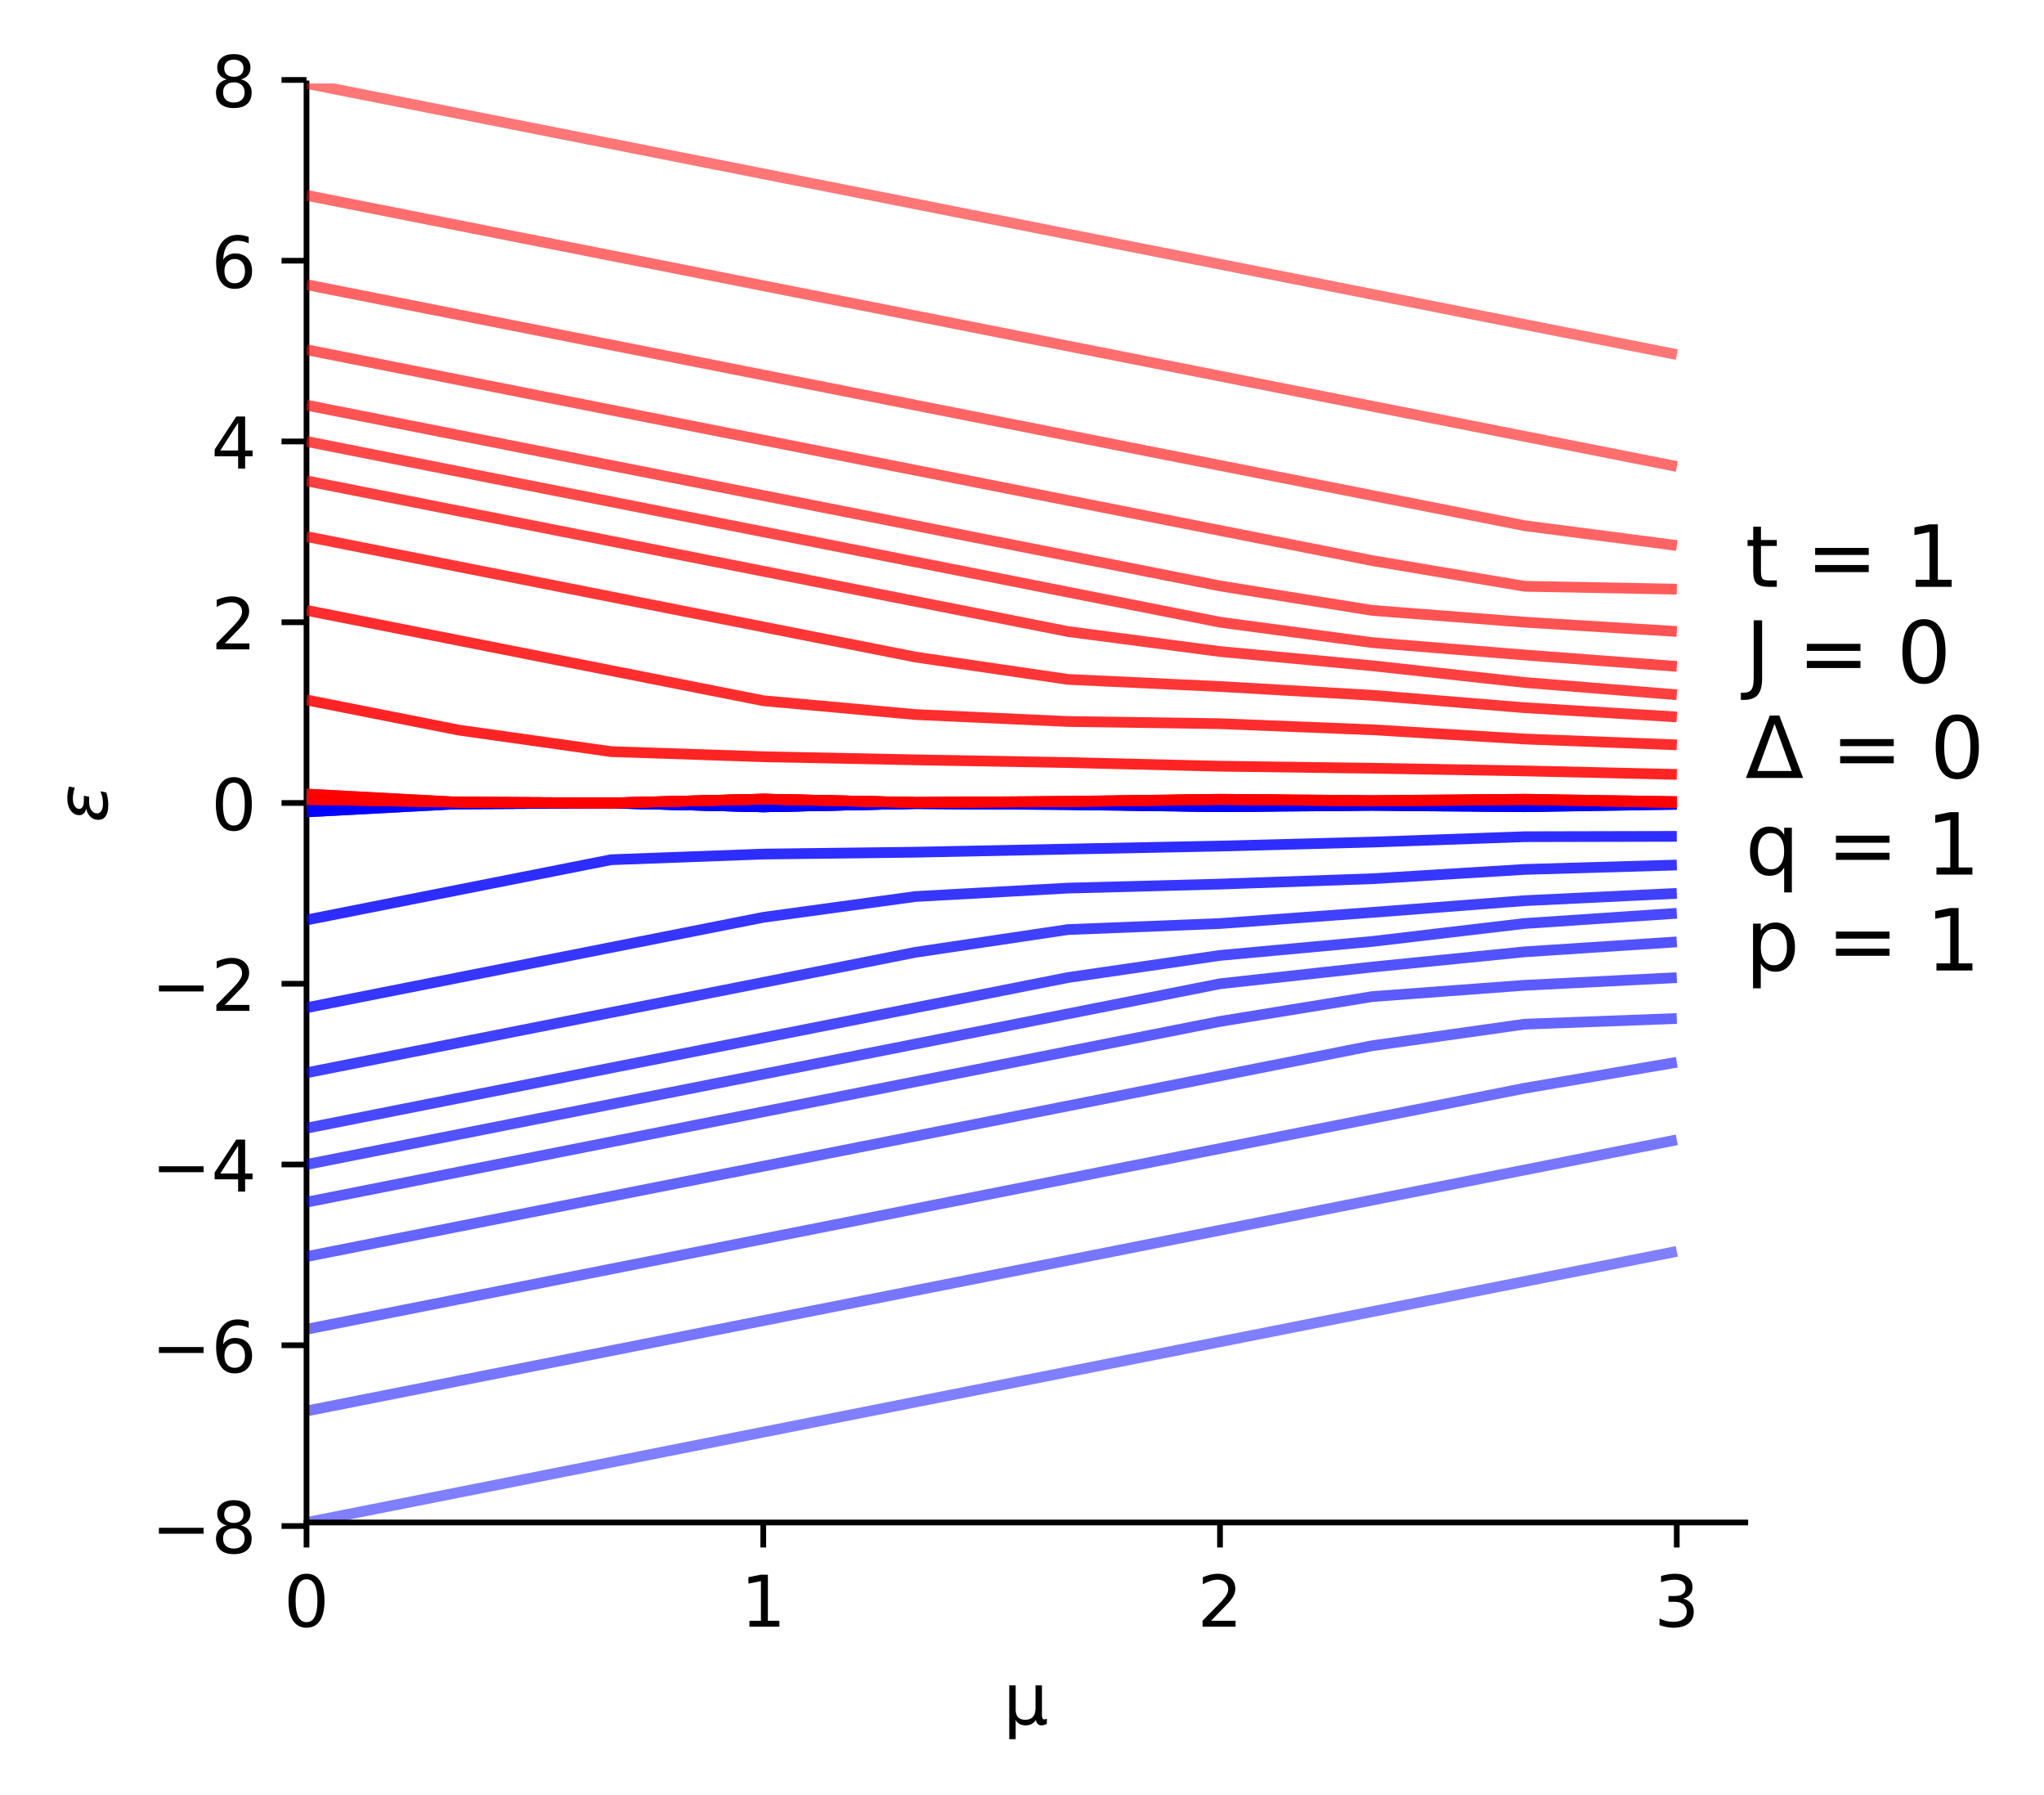 <?xml version="1.0" encoding="utf-8" standalone="no"?>
<!DOCTYPE svg PUBLIC "-//W3C//DTD SVG 1.1//EN"
  "http://www.w3.org/Graphics/SVG/1.1/DTD/svg11.dtd">
<!-- Created with matplotlib (https://matplotlib.org/) -->
<svg height="251.492pt" version="1.1" viewBox="0 0 286.408 251.492" width="286.408pt" xmlns="http://www.w3.org/2000/svg" xmlns:xlink="http://www.w3.org/1999/xlink">
 <defs>
  <style type="text/css">
*{stroke-linecap:butt;stroke-linejoin:round;}
  </style>
 </defs>
 <g id="figure_1">
  <g id="patch_1">
   <path d="M 0 251.492 
L 286.408 251.492 
L 286.408 0 
L 0 0 
z
" style="fill:#ffffff;"/>
  </g>
  <g id="axes_1">
   <g id="patch_2">
    <path d="M 42.95 213.292 
L 244.55 213.292 
L 244.55 11.692 
L 42.95 11.692 
z
" style="fill:#ffffff;"/>
   </g>
   <g id="LineCollection_1">
    <path clip-path="url(#pacc3d4ccc0)" d="M 42.95 213.292 
L 64.283 209.071 
L 85.617 204.851 
L 106.95 200.63 
L 128.283 196.41 
L 149.617 192.189 
L 170.95 187.969 
L 192.283 183.748 
L 213.617 179.528 
L 234.95 175.307 
" style="fill:none;stroke:#0000ff;stroke-opacity:0.5;stroke-width:1.5;"/>
   </g>
   <g id="LineCollection_2">
    <path clip-path="url(#pacc3d4ccc0)" d="M 42.95 197.667 
L 64.283 193.447 
L 85.617 189.226 
L 106.95 185.006 
L 128.283 180.785 
L 149.617 176.565 
L 170.95 172.344 
L 192.283 168.124 
L 213.617 163.903 
L 234.95 159.683 
" style="fill:none;stroke:#0000ff;stroke-opacity:0.536;stroke-width:1.5;"/>
   </g>
   <g id="matplotlib.axis_1">
    <g id="xtick_1">
     <g id="line2d_1">
      <defs>
       <path d="M 0 0 
L 0 3.5 
" id="m372f17daed" style="stroke:#000000;stroke-width:0.8;"/>
      </defs>
      <g>
       <use style="stroke:#000000;stroke-width:0.8;" x="42.95" xlink:href="#m372f17daed" y="213.292"/>
      </g>
     </g>
     <g id="text_1">
      <!-- 0 -->
      <defs>
       <path d="M 31.781 66.406 
Q 24.172 66.406 20.328 58.906 
Q 16.5 51.422 16.5 36.375 
Q 16.5 21.391 20.328 13.891 
Q 24.172 6.391 31.781 6.391 
Q 39.453 6.391 43.281 13.891 
Q 47.125 21.391 47.125 36.375 
Q 47.125 51.422 43.281 58.906 
Q 39.453 66.406 31.781 66.406 
z
M 31.781 74.219 
Q 44.047 74.219 50.516 64.516 
Q 56.984 54.828 56.984 36.375 
Q 56.984 17.969 50.516 8.266 
Q 44.047 -1.422 31.781 -1.422 
Q 19.531 -1.422 13.062 8.266 
Q 6.594 17.969 6.594 36.375 
Q 6.594 54.828 13.062 64.516 
Q 19.531 74.219 31.781 74.219 
z
" id="DejaVuSans-48"/>
      </defs>
      <g transform="translate(39.769 227.89)scale(0.1 -0.1)">
       <use xlink:href="#DejaVuSans-48"/>
      </g>
     </g>
    </g>
    <g id="xtick_2">
     <g id="line2d_2">
      <g>
       <use style="stroke:#000000;stroke-width:0.8;" x="106.95" xlink:href="#m372f17daed" y="213.292"/>
      </g>
     </g>
     <g id="text_2">
      <!-- 1 -->
      <defs>
       <path d="M 12.406 8.297 
L 28.516 8.297 
L 28.516 63.922 
L 10.984 60.406 
L 10.984 69.391 
L 28.422 72.906 
L 38.281 72.906 
L 38.281 8.297 
L 54.391 8.297 
L 54.391 0 
L 12.406 0 
z
" id="DejaVuSans-49"/>
      </defs>
      <g transform="translate(103.769 227.89)scale(0.1 -0.1)">
       <use xlink:href="#DejaVuSans-49"/>
      </g>
     </g>
    </g>
    <g id="xtick_3">
     <g id="line2d_3">
      <g>
       <use style="stroke:#000000;stroke-width:0.8;" x="170.95" xlink:href="#m372f17daed" y="213.292"/>
      </g>
     </g>
     <g id="text_3">
      <!-- 2 -->
      <defs>
       <path d="M 19.188 8.297 
L 53.609 8.297 
L 53.609 0 
L 7.328 0 
L 7.328 8.297 
Q 12.938 14.109 22.625 23.891 
Q 32.328 33.688 34.812 36.531 
Q 39.547 41.844 41.422 45.531 
Q 43.312 49.219 43.312 52.781 
Q 43.312 58.594 39.234 62.25 
Q 35.156 65.922 28.609 65.922 
Q 23.969 65.922 18.812 64.312 
Q 13.672 62.703 7.812 59.422 
L 7.812 69.391 
Q 13.766 71.781 18.938 73 
Q 24.125 74.219 28.422 74.219 
Q 39.75 74.219 46.484 68.547 
Q 53.219 62.891 53.219 53.422 
Q 53.219 48.922 51.531 44.891 
Q 49.859 40.875 45.406 35.406 
Q 44.188 33.984 37.641 27.219 
Q 31.109 20.453 19.188 8.297 
z
" id="DejaVuSans-50"/>
      </defs>
      <g transform="translate(167.769 227.89)scale(0.1 -0.1)">
       <use xlink:href="#DejaVuSans-50"/>
      </g>
     </g>
    </g>
    <g id="xtick_4">
     <g id="line2d_4">
      <g>
       <use style="stroke:#000000;stroke-width:0.8;" x="234.95" xlink:href="#m372f17daed" y="213.292"/>
      </g>
     </g>
     <g id="text_4">
      <!-- 3 -->
      <defs>
       <path d="M 40.578 39.312 
Q 47.656 37.797 51.625 33 
Q 55.609 28.219 55.609 21.188 
Q 55.609 10.406 48.188 4.484 
Q 40.766 -1.422 27.094 -1.422 
Q 22.516 -1.422 17.656 -0.516 
Q 12.797 0.391 7.625 2.203 
L 7.625 11.719 
Q 11.719 9.328 16.594 8.109 
Q 21.484 6.891 26.812 6.891 
Q 36.078 6.891 40.938 10.547 
Q 45.797 14.203 45.797 21.188 
Q 45.797 27.641 41.281 31.266 
Q 36.766 34.906 28.719 34.906 
L 20.219 34.906 
L 20.219 43.016 
L 29.109 43.016 
Q 36.375 43.016 40.234 45.922 
Q 44.094 48.828 44.094 54.297 
Q 44.094 59.906 40.109 62.906 
Q 36.141 65.922 28.719 65.922 
Q 24.656 65.922 20.016 65.031 
Q 15.375 64.156 9.812 62.312 
L 9.812 71.094 
Q 15.438 72.656 20.344 73.438 
Q 25.25 74.219 29.594 74.219 
Q 40.828 74.219 47.359 69.109 
Q 53.906 64.016 53.906 55.328 
Q 53.906 49.266 50.438 45.094 
Q 46.969 40.922 40.578 39.312 
z
" id="DejaVuSans-51"/>
      </defs>
      <g transform="translate(231.769 227.89)scale(0.1 -0.1)">
       <use xlink:href="#DejaVuSans-51"/>
      </g>
     </g>
    </g>
    <g id="text_5">
     <!-- μ -->
     <defs>
      <path d="M 8.5 -20.797 
L 8.5 54.688 
L 17.484 54.688 
L 17.484 20.703 
Q 17.484 13.625 20.844 10 
Q 24.219 6.391 30.812 6.391 
Q 38.031 6.391 41.672 10.484 
Q 45.312 14.594 45.312 22.797 
L 45.312 54.688 
L 54.297 54.688 
L 54.297 12.594 
Q 54.297 9.672 55.141 8.281 
Q 56 6.891 57.812 6.891 
Q 58.25 6.891 59.031 7.156 
Q 59.812 7.422 61.188 8.016 
L 61.188 0.781 
Q 59.188 -0.344 57.391 -0.875 
Q 55.609 -1.422 53.906 -1.422 
Q 50.531 -1.422 48.531 0.484 
Q 46.531 2.391 45.797 6.297 
Q 43.359 2.438 39.812 0.5 
Q 36.281 -1.422 31.5 -1.422 
Q 26.516 -1.422 23.016 0.484 
Q 19.531 2.391 17.484 6.203 
L 17.484 -20.797 
z
" id="DejaVuSans-956"/>
     </defs>
     <g transform="translate(140.569 241.569)scale(0.1 -0.1)">
      <use xlink:href="#DejaVuSans-956"/>
     </g>
    </g>
   </g>
   <g id="matplotlib.axis_2">
    <g id="ytick_1">
     <g id="line2d_5">
      <defs>
       <path d="M 0 0 
L -3.5 0 
" id="mb109468e64" style="stroke:#000000;stroke-width:0.8;"/>
      </defs>
      <g>
       <use style="stroke:#000000;stroke-width:0.8;" x="42.95" xlink:href="#mb109468e64" y="213.784"/>
      </g>
     </g>
     <g id="text_6">
      <!-- −8 -->
      <defs>
       <path d="M 10.594 35.5 
L 73.188 35.5 
L 73.188 27.203 
L 10.594 27.203 
z
" id="DejaVuSans-8722"/>
       <path d="M 31.781 34.625 
Q 24.75 34.625 20.719 30.859 
Q 16.703 27.094 16.703 20.516 
Q 16.703 13.922 20.719 10.156 
Q 24.75 6.391 31.781 6.391 
Q 38.812 6.391 42.859 10.172 
Q 46.922 13.969 46.922 20.516 
Q 46.922 27.094 42.891 30.859 
Q 38.875 34.625 31.781 34.625 
z
M 21.922 38.812 
Q 15.578 40.375 12.031 44.719 
Q 8.5 49.078 8.5 55.328 
Q 8.5 64.062 14.719 69.141 
Q 20.953 74.219 31.781 74.219 
Q 42.672 74.219 48.875 69.141 
Q 55.078 64.062 55.078 55.328 
Q 55.078 49.078 51.531 44.719 
Q 48 40.375 41.703 38.812 
Q 48.828 37.156 52.797 32.312 
Q 56.781 27.484 56.781 20.516 
Q 56.781 9.906 50.312 4.234 
Q 43.844 -1.422 31.781 -1.422 
Q 19.734 -1.422 13.25 4.234 
Q 6.781 9.906 6.781 20.516 
Q 6.781 27.484 10.781 32.312 
Q 14.797 37.156 21.922 38.812 
z
M 18.312 54.391 
Q 18.312 48.734 21.844 45.562 
Q 25.391 42.391 31.781 42.391 
Q 38.141 42.391 41.719 45.562 
Q 45.312 48.734 45.312 54.391 
Q 45.312 60.062 41.719 63.234 
Q 38.141 66.406 31.781 66.406 
Q 25.391 66.406 21.844 63.234 
Q 18.312 60.062 18.312 54.391 
z
" id="DejaVuSans-56"/>
      </defs>
      <g transform="translate(21.208 217.583)scale(0.1 -0.1)">
       <use xlink:href="#DejaVuSans-8722"/>
       <use x="83.789" xlink:href="#DejaVuSans-56"/>
      </g>
     </g>
    </g>
    <g id="ytick_2">
     <g id="line2d_6">
      <g>
       <use style="stroke:#000000;stroke-width:0.8;" x="42.95" xlink:href="#mb109468e64" y="188.461"/>
      </g>
     </g>
     <g id="text_7">
      <!-- −6 -->
      <defs>
       <path d="M 33.016 40.375 
Q 26.375 40.375 22.484 35.828 
Q 18.609 31.297 18.609 23.391 
Q 18.609 15.531 22.484 10.953 
Q 26.375 6.391 33.016 6.391 
Q 39.656 6.391 43.531 10.953 
Q 47.406 15.531 47.406 23.391 
Q 47.406 31.297 43.531 35.828 
Q 39.656 40.375 33.016 40.375 
z
M 52.594 71.297 
L 52.594 62.312 
Q 48.875 64.062 45.094 64.984 
Q 41.312 65.922 37.594 65.922 
Q 27.828 65.922 22.672 59.328 
Q 17.531 52.734 16.797 39.406 
Q 19.672 43.656 24.016 45.922 
Q 28.375 48.188 33.594 48.188 
Q 44.578 48.188 50.953 41.516 
Q 57.328 34.859 57.328 23.391 
Q 57.328 12.156 50.688 5.359 
Q 44.047 -1.422 33.016 -1.422 
Q 20.359 -1.422 13.672 8.266 
Q 6.984 17.969 6.984 36.375 
Q 6.984 53.656 15.188 63.938 
Q 23.391 74.219 37.203 74.219 
Q 40.922 74.219 44.703 73.484 
Q 48.484 72.75 52.594 71.297 
z
" id="DejaVuSans-54"/>
      </defs>
      <g transform="translate(21.208 192.26)scale(0.1 -0.1)">
       <use xlink:href="#DejaVuSans-8722"/>
       <use x="83.789" xlink:href="#DejaVuSans-54"/>
      </g>
     </g>
    </g>
    <g id="ytick_3">
     <g id="line2d_7">
      <g>
       <use style="stroke:#000000;stroke-width:0.8;" x="42.95" xlink:href="#mb109468e64" y="163.138"/>
      </g>
     </g>
     <g id="text_8">
      <!-- −4 -->
      <defs>
       <path d="M 37.797 64.312 
L 12.891 25.391 
L 37.797 25.391 
z
M 35.203 72.906 
L 47.609 72.906 
L 47.609 25.391 
L 58.016 25.391 
L 58.016 17.188 
L 47.609 17.188 
L 47.609 0 
L 37.797 0 
L 37.797 17.188 
L 4.891 17.188 
L 4.891 26.703 
z
" id="DejaVuSans-52"/>
      </defs>
      <g transform="translate(21.208 166.937)scale(0.1 -0.1)">
       <use xlink:href="#DejaVuSans-8722"/>
       <use x="83.789" xlink:href="#DejaVuSans-52"/>
      </g>
     </g>
    </g>
    <g id="ytick_4">
     <g id="line2d_8">
      <g>
       <use style="stroke:#000000;stroke-width:0.8;" x="42.95" xlink:href="#mb109468e64" y="137.815"/>
      </g>
     </g>
     <g id="text_9">
      <!-- −2 -->
      <g transform="translate(21.208 141.614)scale(0.1 -0.1)">
       <use xlink:href="#DejaVuSans-8722"/>
       <use x="83.789" xlink:href="#DejaVuSans-50"/>
      </g>
     </g>
    </g>
    <g id="ytick_5">
     <g id="line2d_9">
      <g>
       <use style="stroke:#000000;stroke-width:0.8;" x="42.95" xlink:href="#mb109468e64" y="112.492"/>
      </g>
     </g>
     <g id="text_10">
      <!-- 0 -->
      <g transform="translate(29.587 116.291)scale(0.1 -0.1)">
       <use xlink:href="#DejaVuSans-48"/>
      </g>
     </g>
    </g>
    <g id="ytick_6">
     <g id="line2d_10">
      <g>
       <use style="stroke:#000000;stroke-width:0.8;" x="42.95" xlink:href="#mb109468e64" y="87.169"/>
      </g>
     </g>
     <g id="text_11">
      <!-- 2 -->
      <g transform="translate(29.587 90.968)scale(0.1 -0.1)">
       <use xlink:href="#DejaVuSans-50"/>
      </g>
     </g>
    </g>
    <g id="ytick_7">
     <g id="line2d_11">
      <g>
       <use style="stroke:#000000;stroke-width:0.8;" x="42.95" xlink:href="#mb109468e64" y="61.846"/>
      </g>
     </g>
     <g id="text_12">
      <!-- 4 -->
      <g transform="translate(29.587 65.645)scale(0.1 -0.1)">
       <use xlink:href="#DejaVuSans-52"/>
      </g>
     </g>
    </g>
    <g id="ytick_8">
     <g id="line2d_12">
      <g>
       <use style="stroke:#000000;stroke-width:0.8;" x="42.95" xlink:href="#mb109468e64" y="36.523"/>
      </g>
     </g>
     <g id="text_13">
      <!-- 6 -->
      <g transform="translate(29.587 40.322)scale(0.1 -0.1)">
       <use xlink:href="#DejaVuSans-54"/>
      </g>
     </g>
    </g>
    <g id="ytick_9">
     <g id="line2d_13">
      <g>
       <use style="stroke:#000000;stroke-width:0.8;" x="42.95" xlink:href="#mb109468e64" y="11.2"/>
      </g>
     </g>
     <g id="text_14">
      <!-- 8 -->
      <g transform="translate(29.587 14.999)scale(0.1 -0.1)">
       <use xlink:href="#DejaVuSans-56"/>
      </g>
     </g>
    </g>
    <g id="text_15">
     <!-- $\epsilon$ -->
     <defs>
      <path d="M 19.734 29.5 
Q 14.453 30.672 12.156 33.844 
Q 10.453 36.078 10.453 39.109 
Q 10.453 47.406 18.359 52.25 
Q 24.609 56.062 34.188 56.062 
Q 37.891 56.062 41.938 55.469 
Q 46 54.891 50.531 53.719 
L 48.969 45.562 
Q 44.484 46.969 40.719 47.609 
Q 36.859 48.25 33.406 48.25 
Q 27.594 48.25 23.781 46 
Q 19.188 43.312 19.188 39.406 
Q 19.188 36.812 21.578 35.016 
Q 24.422 32.859 30.078 32.859 
L 37.641 32.859 
L 36.234 25.438 
L 29 25.438 
Q 22.266 25.438 18.312 22.953 
Q 12.938 19.578 12.938 14.312 
Q 12.938 10.984 15.828 8.797 
Q 19.438 6.062 26.812 6.062 
Q 31.344 6.062 35.688 6.938 
Q 40.047 7.859 43.844 9.672 
L 42.188 1.312 
Q 37.547 -0.047 33.297 -0.734 
Q 29.047 -1.422 25.141 -1.422 
Q 13.531 -1.422 8.062 3.031 
Q 3.906 6.453 3.906 12.203 
Q 3.906 19.969 9.375 24.75 
Q 13.422 28.328 19.734 29.5 
z
" id="DejaVuSans-Oblique-949"/>
     </defs>
     <g transform="translate(15.128 115.242)rotate(-90)scale(0.1 -0.1)">
      <use transform="translate(0 0.938)" xlink:href="#DejaVuSans-Oblique-949"/>
     </g>
    </g>
   </g>
   <g id="LineCollection_3">
    <path clip-path="url(#pacc3d4ccc0)" d="M 42.95 186.221 
L 64.283 182.001 
L 85.617 177.78 
L 106.95 173.56 
L 128.283 169.339 
L 149.617 165.119 
L 170.95 160.898 
L 192.283 156.678 
L 213.617 152.457 
L 234.95 148.813 
" style="fill:none;stroke:#0000ff;stroke-opacity:0.571;stroke-width:1.5;"/>
   </g>
   <g id="patch_3">
    <path d="M 42.95 213.292 
L 42.95 11.692 
" style="fill:none;stroke:#000000;stroke-linecap:square;stroke-linejoin:miter;stroke-width:0.8;"/>
   </g>
   <g id="patch_4">
    <path d="M 42.95 213.292 
L 244.55 213.292 
" style="fill:none;stroke:#000000;stroke-linecap:square;stroke-linejoin:miter;stroke-width:0.8;"/>
   </g>
   <g id="LineCollection_4">
    <path clip-path="url(#pacc3d4ccc0)" d="M 42.95 176.039 
L 64.283 171.819 
L 85.617 167.598 
L 106.95 163.378 
L 128.283 159.157 
L 149.617 154.937 
L 170.95 150.716 
L 192.283 146.496 
L 213.617 143.481 
L 234.95 142.686 
" style="fill:none;stroke:#0000ff;stroke-opacity:0.607;stroke-width:1.5;"/>
   </g>
   <g id="text_16">
    <!-- t = 1 -->
    <defs>
     <path d="M 18.312 70.219 
L 18.312 54.688 
L 36.812 54.688 
L 36.812 47.703 
L 18.312 47.703 
L 18.312 18.016 
Q 18.312 11.328 20.141 9.422 
Q 21.969 7.516 27.594 7.516 
L 36.812 7.516 
L 36.812 0 
L 27.594 0 
Q 17.188 0 13.234 3.875 
Q 9.281 7.766 9.281 18.016 
L 9.281 47.703 
L 2.688 47.703 
L 2.688 54.688 
L 9.281 54.688 
L 9.281 70.219 
z
" id="DejaVuSans-116"/>
     <path id="DejaVuSans-32"/>
     <path d="M 10.594 45.406 
L 73.188 45.406 
L 73.188 37.203 
L 10.594 37.203 
z
M 10.594 25.484 
L 73.188 25.484 
L 73.188 17.188 
L 10.594 17.188 
z
" id="DejaVuSans-61"/>
    </defs>
    <g transform="translate(244.55 82.21)scale(0.12 -0.12)">
     <use xlink:href="#DejaVuSans-116"/>
     <use x="39.209" xlink:href="#DejaVuSans-32"/>
     <use x="70.996" xlink:href="#DejaVuSans-61"/>
     <use x="154.785" xlink:href="#DejaVuSans-32"/>
     <use x="186.572" xlink:href="#DejaVuSans-49"/>
    </g>
    <!-- J = 0 -->
    <defs>
     <path d="M 9.812 72.906 
L 19.672 72.906 
L 19.672 5.078 
Q 19.672 -8.109 14.672 -14.062 
Q 9.672 -20.016 -1.422 -20.016 
L -5.172 -20.016 
L -5.172 -11.719 
L -2.094 -11.719 
Q 4.438 -11.719 7.125 -8.047 
Q 9.812 -4.391 9.812 5.078 
z
" id="DejaVuSans-74"/>
    </defs>
    <g transform="translate(244.55 95.647)scale(0.12 -0.12)">
     <use xlink:href="#DejaVuSans-74"/>
     <use x="29.492" xlink:href="#DejaVuSans-32"/>
     <use x="61.279" xlink:href="#DejaVuSans-61"/>
     <use x="145.068" xlink:href="#DejaVuSans-32"/>
     <use x="176.855" xlink:href="#DejaVuSans-48"/>
    </g>
    <!-- $\Delta$ = 0 -->
    <defs>
     <path d="M 34.188 63.188 
L 14.156 8.203 
L 54.25 8.203 
z
M 0.781 0 
L 28.609 72.906 
L 39.797 72.906 
L 67.578 0 
z
" id="DejaVuSans-916"/>
    </defs>
    <g transform="translate(244.55 109.085)scale(0.12 -0.12)">
     <use transform="translate(0 0.781)" xlink:href="#DejaVuSans-916"/>
     <use transform="translate(68.408 0.781)" xlink:href="#DejaVuSans-32"/>
     <use transform="translate(100.195 0.781)" xlink:href="#DejaVuSans-61"/>
     <use transform="translate(183.984 0.781)" xlink:href="#DejaVuSans-32"/>
     <use transform="translate(215.771 0.781)" xlink:href="#DejaVuSans-48"/>
    </g>
    <!-- q = 1 -->
    <defs>
     <path d="M 14.797 27.297 
Q 14.797 17.391 18.875 11.75 
Q 22.953 6.109 30.078 6.109 
Q 37.203 6.109 41.297 11.75 
Q 45.406 17.391 45.406 27.297 
Q 45.406 37.203 41.297 42.844 
Q 37.203 48.484 30.078 48.484 
Q 22.953 48.484 18.875 42.844 
Q 14.797 37.203 14.797 27.297 
z
M 45.406 8.203 
Q 42.578 3.328 38.25 0.953 
Q 33.938 -1.422 27.875 -1.422 
Q 17.969 -1.422 11.734 6.484 
Q 5.516 14.406 5.516 27.297 
Q 5.516 40.188 11.734 48.094 
Q 17.969 56 27.875 56 
Q 33.938 56 38.25 53.625 
Q 42.578 51.266 45.406 46.391 
L 45.406 54.688 
L 54.391 54.688 
L 54.391 -20.797 
L 45.406 -20.797 
z
" id="DejaVuSans-113"/>
    </defs>
    <g transform="translate(244.55 122.522)scale(0.12 -0.12)">
     <use xlink:href="#DejaVuSans-113"/>
     <use x="63.477" xlink:href="#DejaVuSans-32"/>
     <use x="95.264" xlink:href="#DejaVuSans-61"/>
     <use x="179.053" xlink:href="#DejaVuSans-32"/>
     <use x="210.84" xlink:href="#DejaVuSans-49"/>
    </g>
    <!-- p = 1 -->
    <defs>
     <path d="M 18.109 8.203 
L 18.109 -20.797 
L 9.078 -20.797 
L 9.078 54.688 
L 18.109 54.688 
L 18.109 46.391 
Q 20.953 51.266 25.266 53.625 
Q 29.594 56 35.594 56 
Q 45.562 56 51.781 48.094 
Q 58.016 40.188 58.016 27.297 
Q 58.016 14.406 51.781 6.484 
Q 45.562 -1.422 35.594 -1.422 
Q 29.594 -1.422 25.266 0.953 
Q 20.953 3.328 18.109 8.203 
z
M 48.688 27.297 
Q 48.688 37.203 44.609 42.844 
Q 40.531 48.484 33.406 48.484 
Q 26.266 48.484 22.188 42.844 
Q 18.109 37.203 18.109 27.297 
Q 18.109 17.391 22.188 11.75 
Q 26.266 6.109 33.406 6.109 
Q 40.531 6.109 44.609 11.75 
Q 48.688 17.391 48.688 27.297 
z
" id="DejaVuSans-112"/>
    </defs>
    <g transform="translate(244.55 135.959)scale(0.12 -0.12)">
     <use xlink:href="#DejaVuSans-112"/>
     <use x="63.477" xlink:href="#DejaVuSans-32"/>
     <use x="95.264" xlink:href="#DejaVuSans-61"/>
     <use x="179.053" xlink:href="#DejaVuSans-32"/>
     <use x="210.84" xlink:href="#DejaVuSans-49"/>
    </g>
    <!--  -->
    <g transform="translate(244.55 149.397)scale(0.12 -0.12)"/>
   </g>
   <g id="LineCollection_5">
    <path clip-path="url(#pacc3d4ccc0)" d="M 42.95 168.414 
L 64.283 164.193 
L 85.617 159.973 
L 106.95 155.752 
L 128.283 151.532 
L 149.617 147.311 
L 170.95 143.091 
L 192.283 139.613 
L 213.617 138.033 
L 234.95 136.961 
" style="fill:none;stroke:#0000ff;stroke-opacity:0.643;stroke-width:1.5;"/>
   </g>
   <g id="LineCollection_6">
    <path clip-path="url(#pacc3d4ccc0)" d="M 42.95 163.138 
L 64.283 158.917 
L 85.617 154.697 
L 106.95 150.476 
L 128.283 146.256 
L 149.617 142.035 
L 170.95 137.815 
L 192.283 135.474 
L 213.617 133.344 
L 234.95 131.952 
" style="fill:none;stroke:#0000ff;stroke-opacity:0.679;stroke-width:1.5;"/>
   </g>
   <g id="LineCollection_7">
    <path clip-path="url(#pacc3d4ccc0)" d="M 42.95 158.055 
L 64.283 153.834 
L 85.617 149.614 
L 106.95 145.393 
L 128.283 141.173 
L 149.617 136.952 
L 170.95 133.845 
L 192.283 131.889 
L 213.617 129.374 
L 234.95 127.946 
" style="fill:none;stroke:#0000ff;stroke-opacity:0.714;stroke-width:1.5;"/>
   </g>
   <g id="LineCollection_8">
    <path clip-path="url(#pacc3d4ccc0)" d="M 42.95 150.29 
L 64.283 146.07 
L 85.617 141.849 
L 106.95 137.629 
L 128.283 133.408 
L 149.617 130.228 
L 170.95 129.379 
L 192.283 127.819 
L 213.617 126.179 
L 234.95 125.153 
" style="fill:none;stroke:#0000ff;stroke-opacity:0.75;stroke-width:1.5;"/>
   </g>
   <g id="LineCollection_9">
    <path clip-path="url(#pacc3d4ccc0)" d="M 42.95 141.173 
L 64.283 136.952 
L 85.617 132.732 
L 106.95 128.511 
L 128.283 125.594 
L 149.617 124.419 
L 170.95 123.855 
L 192.283 123.105 
L 213.617 121.801 
L 234.95 121.183 
" style="fill:none;stroke:#0000ff;stroke-opacity:0.786;stroke-width:1.5;"/>
   </g>
   <g id="LineCollection_10">
    <path clip-path="url(#pacc3d4ccc0)" d="M 42.95 128.881 
L 64.283 124.661 
L 85.617 120.441 
L 106.95 119.65 
L 128.283 119.387 
L 149.617 118.952 
L 170.95 118.529 
L 192.283 117.97 
L 213.617 117.217 
L 234.95 117.168 
" style="fill:none;stroke:#0000ff;stroke-opacity:0.821;stroke-width:1.5;"/>
   </g>
   <g id="LineCollection_11">
    <path clip-path="url(#pacc3d4ccc0)" d="M 42.95 113.736 
L 64.283 112.604 
L 85.617 112.497 
L 106.95 113.034 
L 128.283 112.566 
L 149.617 112.719 
L 170.95 113.012 
L 192.283 112.83 
L 213.617 113.017 
L 234.95 112.678 
" style="fill:none;stroke:#0000ff;stroke-opacity:0.857;stroke-width:1.5;"/>
   </g>
   <g id="LineCollection_12">
    <path clip-path="url(#pacc3d4ccc0)" d="M 42.95 113.736 
L 64.283 112.604 
L 85.617 112.497 
L 106.95 113.034 
L 128.283 112.566 
L 149.617 112.719 
L 170.95 113.012 
L 192.283 112.83 
L 213.617 113.017 
L 234.95 112.678 
" style="fill:none;stroke:#0000ff;stroke-opacity:0.893;stroke-width:1.5;"/>
   </g>
   <g id="LineCollection_13">
    <path clip-path="url(#pacc3d4ccc0)" d="M 42.95 112.984 
L 64.283 112.604 
L 85.617 112.497 
L 106.95 113.034 
L 128.283 112.566 
L 149.617 112.679 
L 170.95 112.985 
L 192.283 112.765 
L 213.617 112.97 
L 234.95 112.553 
" style="fill:none;stroke:#0000ff;stroke-opacity:0.929;stroke-width:1.5;"/>
   </g>
   <g id="LineCollection_14">
    <path clip-path="url(#pacc3d4ccc0)" d="M 42.95 112.984 
L 64.283 112.604 
L 85.617 112.497 
L 106.95 113.034 
L 128.283 112.566 
L 149.617 112.679 
L 170.95 112.985 
L 192.283 112.765 
L 213.617 112.97 
L 234.95 112.553 
" style="fill:none;stroke:#0000ff;stroke-opacity:0.964;stroke-width:1.5;"/>
   </g>
   <g id="LineCollection_15">
    <path clip-path="url(#pacc3d4ccc0)" d="M 42.95 112 
L 64.283 112.38 
L 85.617 112.487 
L 106.95 111.95 
L 128.283 112.418 
L 149.617 112.305 
L 170.95 111.999 
L 192.283 112.219 
L 213.617 112.014 
L 234.95 112.431 
" style="fill:none;stroke:#ff0000;stroke-width:1.5;"/>
   </g>
   <g id="LineCollection_16">
    <path clip-path="url(#pacc3d4ccc0)" d="M 42.95 112 
L 64.283 112.38 
L 85.617 112.487 
L 106.95 111.95 
L 128.283 112.418 
L 149.617 112.305 
L 170.95 111.999 
L 192.283 112.219 
L 213.617 112.014 
L 234.95 112.431 
" style="fill:none;stroke:#ff0000;stroke-opacity:0.964;stroke-width:1.5;"/>
   </g>
   <g id="LineCollection_17">
    <path clip-path="url(#pacc3d4ccc0)" d="M 42.95 111.248 
L 64.283 112.38 
L 85.617 112.487 
L 106.95 111.95 
L 128.283 112.418 
L 149.617 112.265 
L 170.95 111.971 
L 192.283 112.154 
L 213.617 111.967 
L 234.95 112.306 
" style="fill:none;stroke:#ff0000;stroke-opacity:0.929;stroke-width:1.5;"/>
   </g>
   <g id="LineCollection_18">
    <path clip-path="url(#pacc3d4ccc0)" d="M 42.95 111.248 
L 64.283 112.38 
L 85.617 112.487 
L 106.95 111.95 
L 128.283 112.418 
L 149.617 112.265 
L 170.95 111.971 
L 192.283 112.154 
L 213.617 111.967 
L 234.95 112.306 
" style="fill:none;stroke:#ff0000;stroke-opacity:0.893;stroke-width:1.5;"/>
   </g>
   <g id="LineCollection_19">
    <path clip-path="url(#pacc3d4ccc0)" d="M 42.95 98.061 
L 64.283 102.282 
L 85.617 105.295 
L 106.95 106.011 
L 128.283 106.448 
L 149.617 106.827 
L 170.95 107.341 
L 192.283 107.625 
L 213.617 107.998 
L 234.95 108.489 
" style="fill:none;stroke:#ff0000;stroke-opacity:0.857;stroke-width:1.5;"/>
   </g>
   <g id="LineCollection_20">
    <path clip-path="url(#pacc3d4ccc0)" d="M 42.95 85.506 
L 64.283 89.726 
L 85.617 93.947 
L 106.95 98.167 
L 128.283 100.104 
L 149.617 101.075 
L 170.95 101.385 
L 192.283 102.235 
L 213.617 103.53 
L 234.95 104.349 
" style="fill:none;stroke:#ff0000;stroke-opacity:0.821;stroke-width:1.5;"/>
   </g>
   <g id="LineCollection_21">
    <path clip-path="url(#pacc3d4ccc0)" d="M 42.95 75.171 
L 64.283 79.391 
L 85.617 83.612 
L 106.95 87.832 
L 128.283 92.053 
L 149.617 95.177 
L 170.95 96.177 
L 192.283 97.408 
L 213.617 99.145 
L 234.95 100.438 
" style="fill:none;stroke:#ff0000;stroke-opacity:0.786;stroke-width:1.5;"/>
   </g>
   <g id="LineCollection_22">
    <path clip-path="url(#pacc3d4ccc0)" d="M 42.95 67.37 
L 64.283 71.591 
L 85.617 75.811 
L 106.95 80.032 
L 128.283 84.252 
L 149.617 88.473 
L 170.95 91.277 
L 192.283 93.269 
L 213.617 95.61 
L 234.95 97.331 
" style="fill:none;stroke:#ff0000;stroke-opacity:0.75;stroke-width:1.5;"/>
   </g>
   <g id="LineCollection_23">
    <path clip-path="url(#pacc3d4ccc0)" d="M 42.95 61.846 
L 64.283 66.066 
L 85.617 70.287 
L 106.95 74.507 
L 128.283 78.728 
L 149.617 82.948 
L 170.95 87.169 
L 192.283 90.028 
L 213.617 91.757 
L 234.95 93.36 
" style="fill:none;stroke:#ff0000;stroke-opacity:0.714;stroke-width:1.5;"/>
   </g>
   <g id="LineCollection_24">
    <path clip-path="url(#pacc3d4ccc0)" d="M 42.95 56.763 
L 64.283 60.983 
L 85.617 65.204 
L 106.95 69.424 
L 128.283 73.645 
L 149.617 77.865 
L 170.95 82.086 
L 192.283 85.515 
L 213.617 87.164 
L 234.95 88.467 
" style="fill:none;stroke:#ff0000;stroke-opacity:0.679;stroke-width:1.5;"/>
   </g>
   <g id="LineCollection_25">
    <path clip-path="url(#pacc3d4ccc0)" d="M 42.95 48.998 
L 64.283 53.219 
L 85.617 57.439 
L 106.95 61.66 
L 128.283 65.88 
L 149.617 70.101 
L 170.95 74.321 
L 192.283 78.542 
L 213.617 82.136 
L 234.95 82.537 
" style="fill:none;stroke:#ff0000;stroke-opacity:0.643;stroke-width:1.5;"/>
   </g>
   <g id="LineCollection_26">
    <path clip-path="url(#pacc3d4ccc0)" d="M 42.95 39.881 
L 64.283 44.101 
L 85.617 48.322 
L 106.95 52.542 
L 128.283 56.763 
L 149.617 60.983 
L 170.95 65.204 
L 192.283 69.424 
L 213.617 73.645 
L 234.95 76.425 
" style="fill:none;stroke:#ff0000;stroke-opacity:0.607;stroke-width:1.5;"/>
   </g>
   <g id="LineCollection_27">
    <path clip-path="url(#pacc3d4ccc0)" d="M 42.95 27.368 
L 64.283 31.589 
L 85.617 35.809 
L 106.95 40.03 
L 128.283 44.25 
L 149.617 48.471 
L 170.95 52.691 
L 192.283 56.912 
L 213.617 61.132 
L 234.95 65.353 
" style="fill:none;stroke:#ff0000;stroke-opacity:0.571;stroke-width:1.5;"/>
   </g>
   <g id="LineCollection_28">
    <path clip-path="url(#pacc3d4ccc0)" d="M 42.95 11.692 
L 64.283 15.912 
L 85.617 20.133 
L 106.95 24.353 
L 128.283 28.574 
L 149.617 32.794 
L 170.95 37.015 
L 192.283 41.235 
L 213.617 45.456 
L 234.95 49.676 
" style="fill:none;stroke:#ff0000;stroke-opacity:0.536;stroke-width:1.5;"/>
   </g>
  </g>
 </g>
 <defs>
  <clipPath id="pacc3d4ccc0">
   <rect height="201.6" width="201.6" x="42.95" y="11.692"/>
  </clipPath>
 </defs>
</svg>
